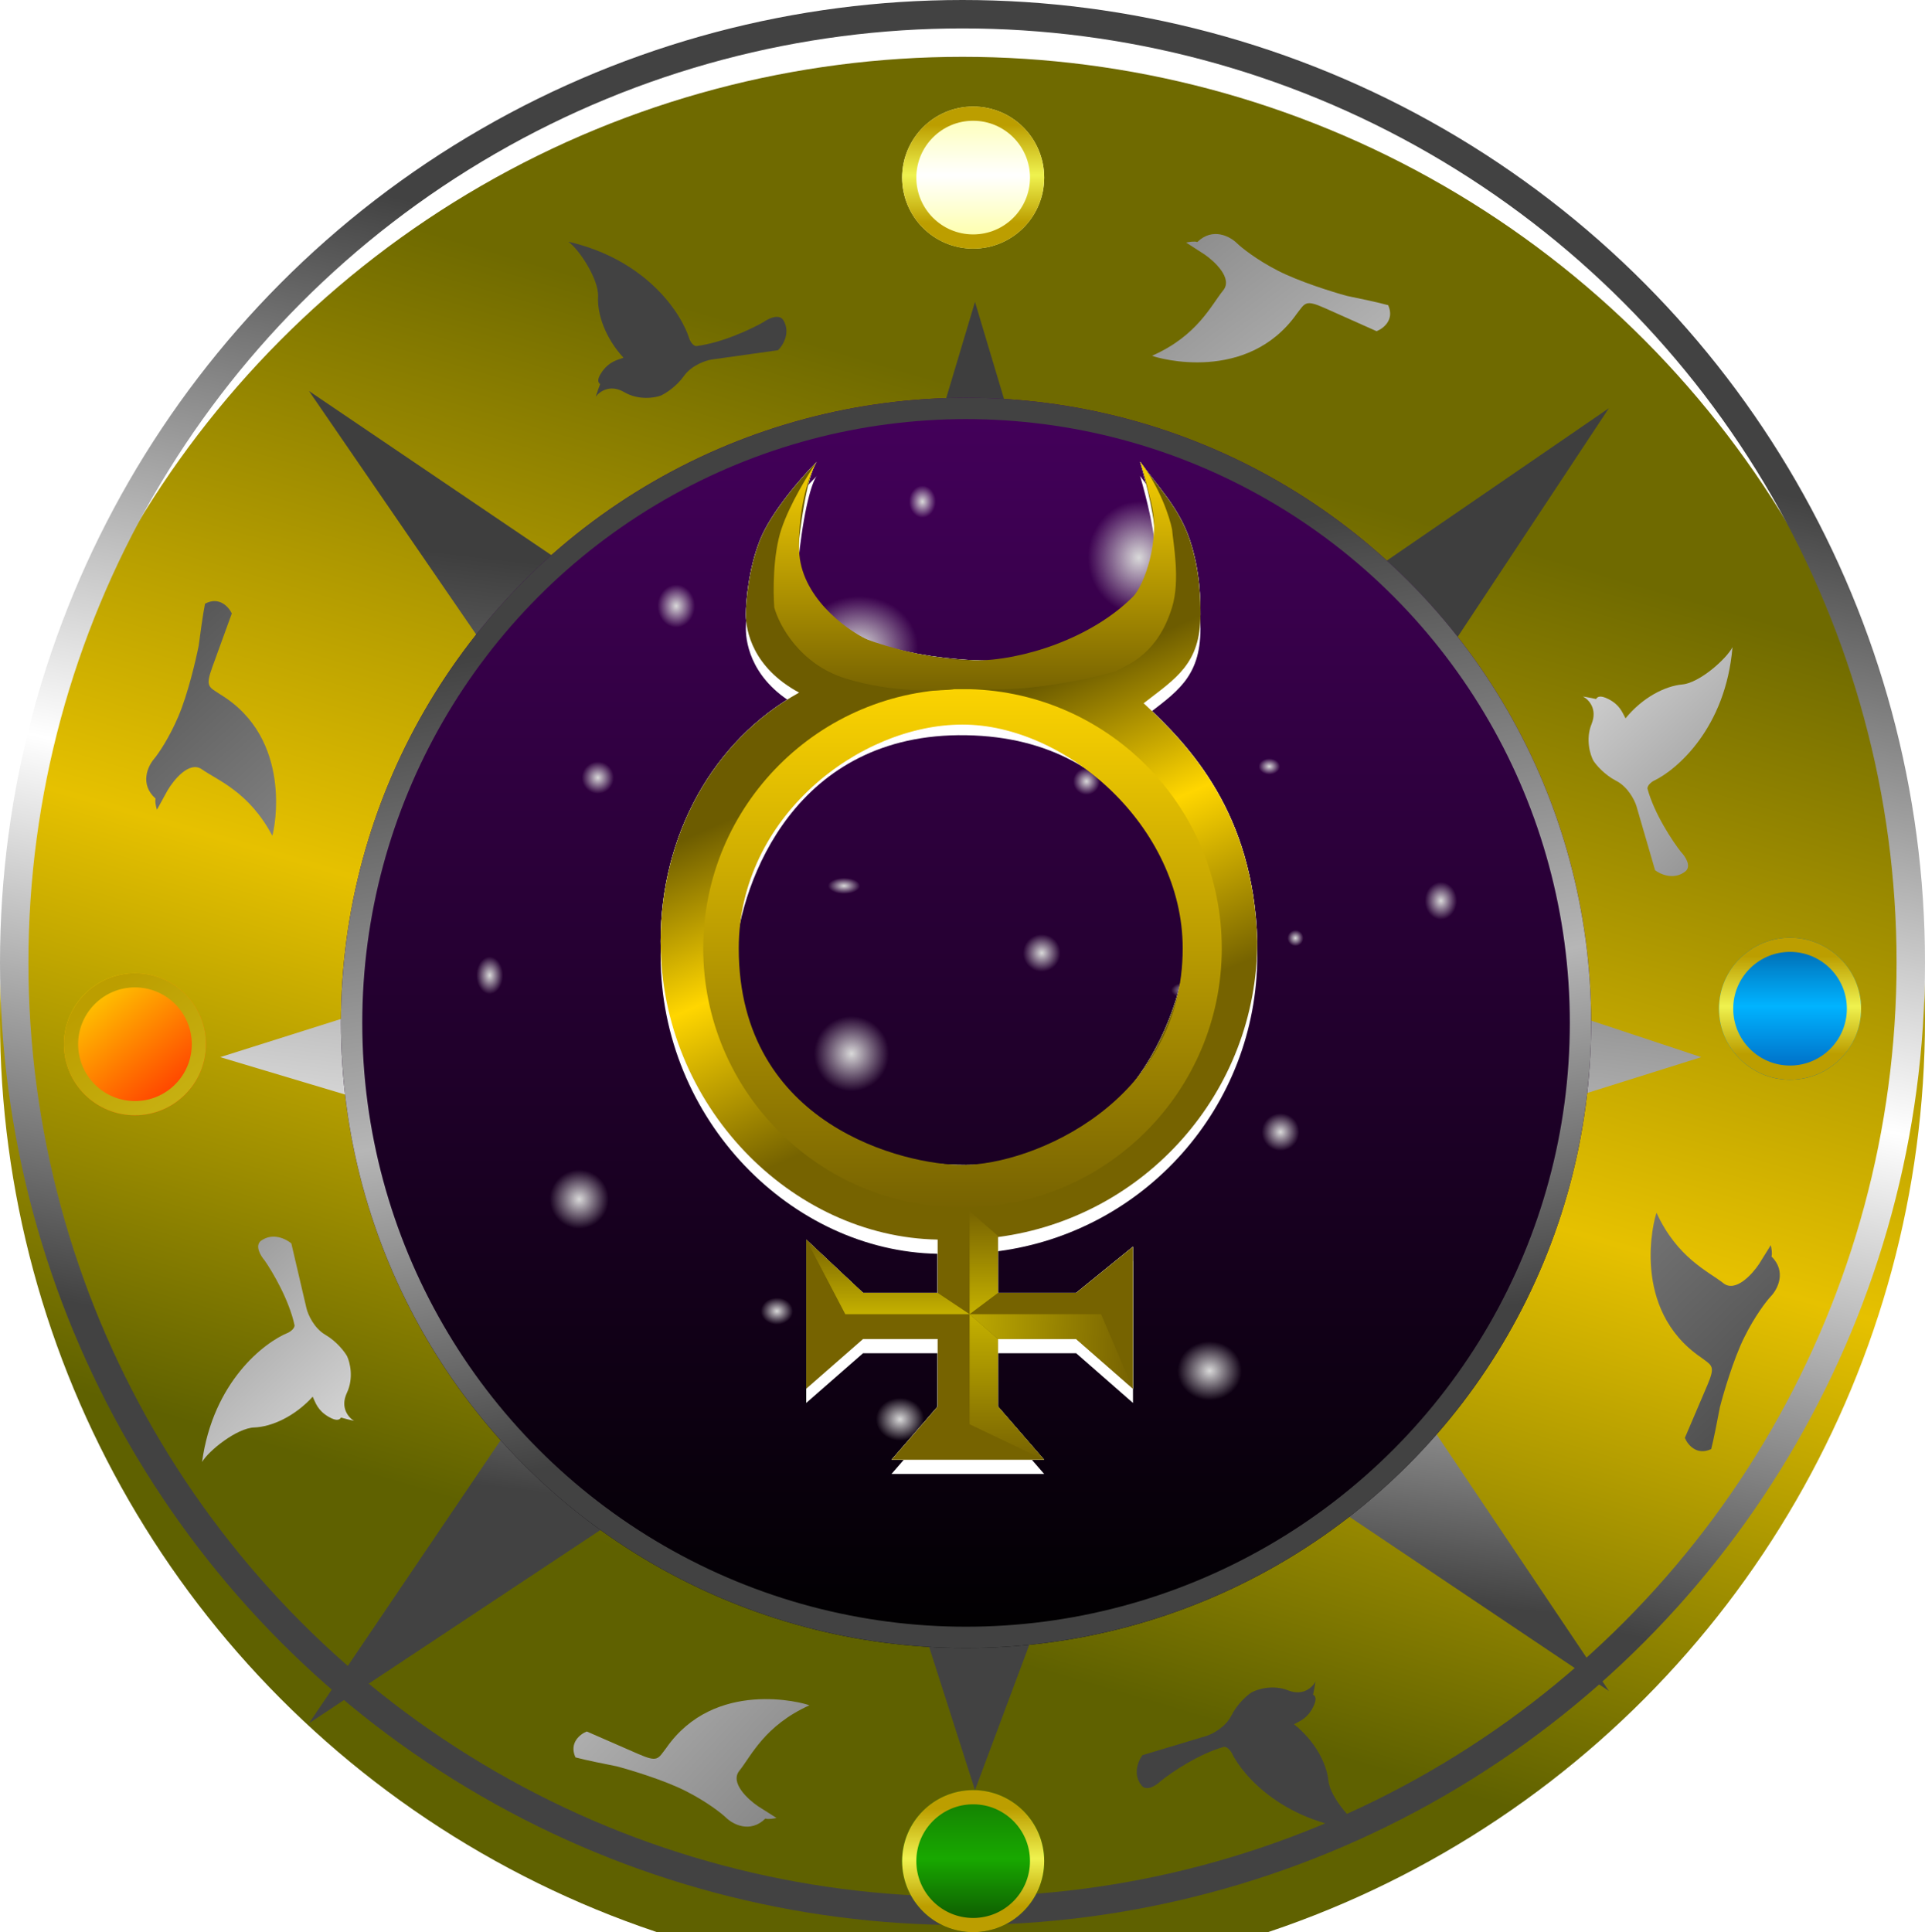 <svg width="271" height="272" viewBox="0 0 271 272" fill="none" xmlns="http://www.w3.org/2000/svg">
<g filter="url(#filter0_ii_10_1005)">
<circle cx="135.5" cy="135.5" r="135.5" transform="rotate(-180 135.5 135.5)" fill="url(#paint0_linear_10_1005)"/>
</g>
<circle cx="135.5" cy="135.5" r="133.5" transform="rotate(-180 135.5 135.5)" stroke="url(#paint1_linear_10_1005)" stroke-width="4"/>
<g filter="url(#filter1_ddd_10_1005)">
<path d="M118.344 180.96L137.258 240L159.324 180.96L226.5 226.046L179.289 155.736L239.5 136.818L179.289 116.85L226.5 45.461L156.172 93.728L137.258 30.5L118.344 93.728L43.5 43.046L94.176 116.85L31 136.818L94.176 155.736L43.5 230.591L118.344 180.96Z" fill="url(#paint2_linear_10_1005)"/>
</g>
<g filter="url(#filter2_dd_10_1005)">
<circle cx="136" cy="136" r="88" transform="rotate(-180 136 136)" fill="url(#paint3_linear_10_1005)"/>
<circle cx="136" cy="136" r="86.5" transform="rotate(-180 136 136)" stroke="url(#paint4_linear_10_1005)" stroke-width="3"/>
</g>
<ellipse cx="170.291" cy="192.972" rx="6.302" ry="5.777" transform="rotate(-180 170.291 192.972)" fill="url(#paint5_radial_10_1005)"/>
<ellipse cx="126.704" cy="199.799" rx="4.726" ry="4.201" transform="rotate(-180 126.704 199.799)" fill="url(#paint6_radial_10_1005)"/>
<circle cx="180.268" cy="159.363" r="3.676" transform="rotate(-180 180.268 159.363)" fill="url(#paint7_radial_10_1005)"/>
<circle cx="119.877" cy="148.335" r="7.352" transform="rotate(-180 119.877 148.335)" fill="url(#paint8_radial_10_1005)"/>
<ellipse cx="109.374" cy="184.57" rx="3.151" ry="2.626" transform="rotate(-180 109.374 184.57)" fill="url(#paint9_radial_10_1005)"/>
<circle cx="146.659" cy="134.156" r="3.676" transform="rotate(-180 146.659 134.156)" fill="url(#paint10_radial_10_1005)"/>
<ellipse cx="148.76" cy="172.492" rx="1.575" ry="2.101" transform="rotate(-180 148.76 172.492)" fill="url(#paint11_radial_10_1005)"/>
<ellipse cx="167.14" cy="139.408" rx="3.151" ry="1.575" transform="rotate(-180 167.14 139.408)" fill="url(#paint12_radial_10_1005)"/>
<ellipse cx="107.799" cy="159.363" rx="1.575" ry="3.676" transform="rotate(-180 107.799 159.363)" fill="url(#paint13_radial_10_1005)"/>
<circle cx="84.168" cy="109.475" r="3.151" transform="rotate(-180 84.168 109.475)" fill="url(#paint14_radial_10_1005)"/>
<ellipse cx="68.939" cy="137.307" rx="2.626" ry="3.676" transform="rotate(-180 68.939 137.307)" fill="url(#paint15_radial_10_1005)"/>
<circle cx="81.542" cy="168.816" r="5.777" transform="rotate(-180 81.542 168.816)" fill="url(#paint16_radial_10_1005)"/>
<ellipse cx="202.849" cy="126.804" rx="3.151" ry="3.676" transform="rotate(-180 202.849 126.804)" fill="url(#paint17_radial_10_1005)"/>
<circle cx="182.369" cy="132.056" r="1.575" transform="rotate(-180 182.369 132.056)" fill="url(#paint18_radial_10_1005)"/>
<ellipse cx="178.693" cy="107.899" rx="2.101" ry="1.575" transform="rotate(-180 178.693 107.899)" fill="url(#paint19_radial_10_1005)"/>
<ellipse cx="160.313" cy="78.492" rx="9.978" ry="11.028" transform="rotate(-180 160.313 78.492)" fill="url(#paint20_radial_10_1005)"/>
<ellipse cx="120.927" cy="91.095" rx="11.553" ry="9.978" transform="rotate(-180 120.927 91.095)" fill="url(#paint21_radial_10_1005)"/>
<ellipse cx="118.827" cy="124.704" rx="3.151" ry="1.575" transform="rotate(-180 118.827 124.704)" fill="url(#paint22_radial_10_1005)"/>
<ellipse cx="95.195" cy="85.318" rx="3.676" ry="4.201" transform="rotate(-180 95.195 85.318)" fill="url(#paint23_radial_10_1005)"/>
<circle cx="152.961" cy="110" r="2.626" transform="rotate(-180 152.961 110)" fill="url(#paint24_radial_10_1005)"/>
<ellipse cx="129.855" cy="70.615" rx="2.626" ry="3.151" transform="rotate(-180 129.855 70.615)" fill="url(#paint25_radial_10_1005)"/>
<g filter="url(#filter3_f_10_1005)">
<path fill-rule="evenodd" clip-rule="evenodd" d="M132 174.5C111.5 174.143 93 155.696 93 132.5C93 117.608 100.369 104.22 112.5 97.5C106 94 105 88.833 105 86.5C105 84.667 105.4 80 107 76C108.6 72 113 67 115 65C114.526 65.5 113.363 68.4 112.5 76C111.637 83.6 118.474 88.5 122 90C127.5 92.5 142 94.5 150 91.5C162.145 86.945 162 78.5 162.5 76C162.9 74 161.333 67.833 160.5 65C163 68.5 166 71.5 167.5 76C169 80.5 169 84.667 169 86.5C169 93.5 165.5 95.5 161 99C167.5 105 176.5 114.5 177 132.5C177 153.832 161.097 171.449 140.5 174.143V182H151.5L159.5 175.5V195.5L151.5 188.5H140.5V198L147 205.5H125.5L132 198V188.5H121.5L113.5 195.5V174.5L121.5 182H132V174.5ZM136 164C109.173 164 103.167 142.5 103.5 132.5C104.333 122 112 101.1 136 101.5C160 101.9 166.667 122.333 167 132.5C167 141 159.5 164 136 164Z" fill="white"/>
</g>
<g filter="url(#filter4_f_10_1005)">
<path fill-rule="evenodd" clip-rule="evenodd" d="M132 176.5C111.5 176.143 93 157.696 93 134.5C93 119.608 100.369 106.22 112.5 99.5C106 96 105 90.833 105 88.5C105 86.667 105.4 82 107 78C108.6 74 113 69 115 67C114.526 67.5 113.363 70.4 112.5 78C111.637 85.6 118.474 90.5 122 92C127.5 94.5 142 96.5 150 93.5C162.145 88.945 162 80.5 162.5 78C162.9 76 161.333 69.833 160.5 67C163 70.5 166 73.5 167.5 78C169 82.5 169 86.667 169 88.5C169 95.5 165.5 97.5 161 101C167.5 107 176.5 116.5 177 134.5C177 155.832 161.097 173.449 140.5 176.143V184H151.5L159.5 177.5V197.5L151.5 190.5H140.5V200L147 207.5H125.5L132 200V190.5H121.5L113.5 197.5V176.5L121.5 184H132V176.5ZM136 166C109.173 166 103.167 144.5 103.5 134.5C104.333 124 112 103.1 136 103.5C160 103.9 166.667 124.333 167 134.5C167 143 159.5 166 136 166Z" fill="white"/>
</g>
<g filter="url(#filter5_f_10_1005)">
<path fill-rule="evenodd" clip-rule="evenodd" d="M132 174.5C111.5 174.143 93 155.696 93 132.5C93 117.608 100.369 104.22 112.5 97.5C106 94 105 88.833 105 86.5C105 84.667 105.4 80 107 76C108.6 72 113 67 115 65C114.526 65.5 113.363 68.4 112.5 76C111.637 83.6 118.474 88.5 122 90C127.5 92.5 142 94.5 150 91.5C162.145 86.945 162 78.5 162.5 76C162.9 74 161.333 67.833 160.5 65C163 68.5 166 71.5 167.5 76C169 80.5 169 84.667 169 86.5C169 93.5 165.5 95.5 161 99C167.5 105 176.5 114.5 177 132.5C177 153.832 161.097 171.449 140.5 174.143V182H151.5L159.5 175.5V195.5L151.5 188.5H140.5V198L147 205.5H125.5L132 198V188.5H121.5L113.5 195.5V174.5L121.5 182H132V174.5ZM136 164C109.173 164 103.167 142.5 103.5 132.5C104.333 122 112 101.1 136 101.5C160 101.9 166.667 122.333 167 132.5C167 141 159.5 164 136 164Z" fill="white"/>
</g>
<path fill-rule="evenodd" clip-rule="evenodd" d="M132 174.5C111.5 174.143 93 155.696 93 132.5C93 117.608 100.369 104.22 112.5 97.5C106 94 105 88.833 105 86.5C105 84.667 105.4 80 107 76C108.6 72 113 67 115 65C114.526 65.5 113.363 68.4 112.5 76C111.637 83.6 118.474 88.5 122 90C127.5 92.5 142 94.5 150 91.5C162.145 86.945 162 78.5 162.5 76C162.9 74 161.333 67.833 160.5 65C163 68.5 166 71.5 167.5 76C169 80.5 169 84.667 169 86.5C169 93.5 165.5 95.5 161 99C167.5 105 176.5 114.5 177 132.5C177 153.832 161.097 171.449 140.5 174.143V182H151.5L159.5 175.5V195.5L151.5 188.5H140.5V198L147 205.5H125.5L132 198V188.5H121.5L113.5 195.5V174.5L121.5 182H132V174.5ZM136 164C109.173 164 103.167 142.5 103.5 132.5C104.333 122 112 101.1 136 101.5C160 101.9 166.667 122.333 167 132.5C167 141 159.5 164 136 164Z" fill="url(#paint26_linear_10_1005)"/>
<path d="M136.5 170.5V185L140.5 182V174L136.5 170.5Z" fill="url(#paint27_linear_10_1005)"/>
<path fill-rule="evenodd" clip-rule="evenodd" d="M172 133.5C172 153.658 155.658 170 135.5 170C115.342 170 99 153.658 99 133.5C99 113.342 115.342 97 135.5 97C155.658 97 172 113.342 172 133.5ZM104 133.5C104 115 121 102 135.5 102C150 102 166.5 116.3 166.5 133.5C166.5 155 145.5 164 135.5 164C127.5 164 104 158.545 104 133.5Z" fill="url(#paint28_linear_10_1005)"/>
<path d="M110 74.5C111.2 70.9 113.833 66.667 115 65C114.084 66.5 112.302 71.1 112.5 77.5C112.699 83.9 118.916 88.5 122 90C124.667 91 131.4 93 137 93C144 93 153.648 89.852 159.5 84C161 82.5 163.5 76 162 70.5C161.521 68.744 161.5 68 160.5 65C163.3 68.6 164.667 72.833 165 74.5C165.167 76.5 166.182 81.658 165 85.5C163 92 159 93.5 157 94.5C152 96 143.667 97.333 139 97H134.5C132 97.333 125.4 97.5 119 95.5C112.6 93.5 109.667 88 109 85.5C108.833 83.333 108.8 78.1 110 74.5Z" fill="url(#paint29_linear_10_1005)"/>
<path d="M155 185H136.5L140.5 188.5H151.5L159.5 195.5L155 185Z" fill="url(#paint30_linear_10_1005)"/>
<path d="M136.5 200.5L147 205.5L140.5 198V188.5L136.5 185V200.5Z" fill="url(#paint31_linear_10_1005)"/>
<path d="M136.5 185L132 182H121.5L113.5 174.5L119 185H136.5Z" fill="url(#paint32_linear_10_1005)"/>
<g filter="url(#filter6_ddd_10_1005)">
<path d="M87.88 43.207C85.872 42.033 84.369 43.147 83.868 43.851C84.057 43.222 84.362 42.4 84.491 42.068C84.276 41.915 83.907 41.525 84.749 40.343C85.8 38.865 86.894 38.69 87.774 38.361C85.222 35.592 84.065 32.224 84.195 29.772C84.324 27.32 81.515 23.095 80.014 22.027C91.117 24.584 96.006 32.24 97.064 35.749C97.178 36.042 97.522 36.648 97.986 36.723C101.658 36.283 105.866 34.274 107.511 33.325C108.177 32.844 109.661 32.119 110.279 33.068C111.342 34.842 110.22 36.63 109.527 37.303L100.195 38.613C99.344 38.749 97.371 39.403 96.29 40.923C95.208 42.443 93.665 43.401 93.028 43.69C92.148 44.018 89.887 44.381 87.88 43.207Z" fill="url(#paint33_linear_10_1005)"/>
</g>
<g filter="url(#filter7_dd_10_1005)">
<circle cx="137" cy="17" r="10" fill="url(#paint34_linear_10_1005)"/>
<circle cx="137" cy="17" r="9" stroke="url(#paint35_linear_10_1005)" stroke-width="2"/>
</g>
<g filter="url(#filter8_dd_10_1005)">
<path d="M106.728 246.279L109.315 247.92C108.937 248.01 108.095 248.153 107.754 248.004C105.605 250.131 103.166 248.81 102.215 247.884C101.557 247.256 99.491 245.623 96.492 244.109C93.493 242.595 88.794 241.174 86.819 240.652C85.413 240.379 82.284 239.745 81.014 239.395C80.077 237.351 81.685 236.112 82.606 235.748L89.864 238.917C92.639 240.128 92.613 239.606 93.789 238.076C100.606 228.283 113.096 231.693 113.95 232.066C107.62 234.921 105.747 239.211 104.077 241.291C102.74 242.955 105.287 245.31 106.728 246.279Z" fill="url(#paint36_linear_10_1005)"/>
</g>
<g filter="url(#filter9_ddd_10_1005)">
<path d="M48.836 184.077C47.847 186.182 49.091 187.579 49.837 188.015C49.194 187.883 48.348 187.653 48.005 187.555C47.873 187.782 47.518 188.184 46.265 187.452C44.699 186.538 44.425 185.464 44.02 184.617C41.49 187.407 38.239 188.862 35.786 188.952C33.332 189.043 29.376 192.22 28.447 193.811C29.998 182.523 37.185 176.967 40.585 175.599C40.867 175.459 41.439 175.062 41.472 174.593C40.705 170.975 38.327 166.964 37.233 165.411C36.695 164.791 35.84 163.378 36.729 162.678C38.401 161.459 40.283 162.416 41.015 163.047L43.157 172.224C43.369 173.059 44.196 174.965 45.807 175.906C47.418 176.847 48.511 178.298 48.856 178.906C49.262 179.753 49.826 181.972 48.836 184.077Z" fill="url(#paint37_linear_10_1005)"/>
</g>
<g filter="url(#filter10_ddd_10_1005)">
<path d="M181.329 225.958C183.491 226.814 184.808 225.484 185.196 224.712C185.105 225.363 184.928 226.221 184.852 226.569C185.087 226.688 185.511 227.017 184.859 228.313C184.044 229.934 182.989 230.273 182.17 230.731C185.113 233.081 186.768 236.234 187.013 238.677C187.257 241.121 190.675 244.87 192.322 245.698C180.959 244.857 174.963 238.032 173.385 234.725C173.227 234.452 172.795 233.906 172.325 233.902C168.762 234.895 164.908 237.52 163.427 238.709C162.842 239.285 161.485 240.227 160.731 239.383C159.41 237.791 160.247 235.853 160.83 235.083L169.855 232.37C170.675 232.106 172.526 231.161 173.364 229.494C174.202 227.827 175.582 226.645 176.167 226.263C176.987 225.805 179.166 225.103 181.329 225.958Z" fill="url(#paint38_linear_10_1005)"/>
</g>
<g filter="url(#filter11_ddd_10_1005)">
<path d="M224.059 89.925C224.934 87.77 223.616 86.441 222.848 86.047C223.497 86.144 224.354 86.328 224.702 86.407C224.822 86.173 225.155 85.753 226.446 86.416C228.059 87.245 228.389 88.303 228.84 89.126C231.216 86.204 234.383 84.577 236.829 84.354C239.274 84.131 243.053 80.746 243.895 79.107C242.954 90.462 236.076 96.397 232.756 97.946C232.482 98.101 231.932 98.529 231.923 98.998C232.884 102.57 235.475 106.447 236.651 107.939C237.222 108.529 238.151 109.894 237.301 110.641C235.697 111.948 233.767 111.094 233.002 110.503L230.369 101.455C230.112 100.632 229.184 98.774 227.524 97.921C225.865 97.068 224.696 95.678 224.318 95.089C223.868 94.266 223.185 92.08 224.059 89.925Z" fill="url(#paint39_linear_10_1005)"/>
</g>
<g filter="url(#filter12_dd_10_1005)">
<path d="M169.576 27.82L166.982 26.147C167.364 26.059 168.213 25.921 168.556 26.074C170.738 23.949 173.185 25.298 174.136 26.239C174.794 26.877 176.862 28.539 179.871 30.088C182.88 31.637 187.604 33.107 189.589 33.648C191.003 33.934 194.15 34.598 195.427 34.961C196.356 37.028 194.726 38.263 193.794 38.622L186.508 35.372C183.721 34.129 183.744 34.656 182.547 36.187C175.6 45.999 163.044 42.465 162.187 42.082C168.587 39.256 170.508 34.949 172.208 32.867C173.567 31.201 171.02 28.808 169.576 27.82Z" fill="url(#paint40_linear_10_1005)"/>
</g>
<g filter="url(#filter13_dd_10_1005)">
<path d="M23.577 103.288L22.092 105.996C21.977 105.621 21.779 104.783 21.908 104.43C19.632 102.405 20.805 99.867 21.675 98.851C22.265 98.15 23.777 95.968 25.108 92.855C26.44 89.742 27.571 84.925 27.97 82.905C28.155 81.474 28.593 78.286 28.865 76.986C30.861 75.913 32.209 77.452 32.634 78.356L29.909 85.857C28.867 88.726 29.391 88.666 31.004 89.752C41.288 95.985 38.654 108.765 38.333 109.647C35.059 103.463 30.624 101.852 28.426 100.304C26.667 99.066 24.461 101.778 23.577 103.288Z" fill="url(#paint41_linear_10_1005)"/>
</g>
<g filter="url(#filter14_dd_10_1005)">
<path d="M247.648 169.924L249.287 167.292C249.381 167.674 249.533 168.524 249.385 168.871C251.554 171.027 250.239 173.506 249.31 174.476C248.68 175.147 247.044 177.25 245.538 180.297C244.032 183.344 242.632 188.11 242.121 190.112C241.856 191.537 241.241 194.708 240.897 195.996C238.837 196.961 237.571 195.345 237.195 194.416L240.34 187.046C241.543 184.229 241.015 184.259 239.457 183.082C229.493 176.267 232.838 163.602 233.208 162.735C236.15 169.115 240.506 170.975 242.624 172.647C244.318 173.986 246.68 171.389 247.648 169.924Z" fill="url(#paint42_linear_10_1005)"/>
</g>
<g filter="url(#filter15_ddd_10_1005)">
<circle cx="19" cy="135" r="10" fill="url(#paint43_linear_10_1005)"/>
<circle cx="19" cy="135" r="9" stroke="url(#paint44_linear_10_1005)" stroke-width="2"/>
</g>
<g filter="url(#filter16_dd_10_1005)">
<circle cx="252" cy="134" r="10" fill="url(#paint45_linear_10_1005)"/>
<circle cx="252" cy="134" r="9" stroke="url(#paint46_linear_10_1005)" stroke-width="2"/>
</g>
<g filter="url(#filter17_dd_10_1005)">
<circle cx="137" cy="254" r="10" fill="url(#paint47_linear_10_1005)"/>
<circle cx="137" cy="254" r="9" stroke="url(#paint48_linear_10_1005)" stroke-width="2"/>
</g>
<defs>
<filter id="filter0_ii_10_1005" x="1.52588e-05" y="0" width="271" height="275" filterUnits="userSpaceOnUse" color-interpolation-filters="sRGB">
<feFlood flood-opacity="0" result="BackgroundImageFix"/>
<feBlend mode="normal" in="SourceGraphic" in2="BackgroundImageFix" result="shape"/>
<feColorMatrix in="SourceAlpha" type="matrix" values="0 0 0 0 0 0 0 0 0 0 0 0 0 0 0 0 0 0 127 0" result="hardAlpha"/>
<feOffset dy="4"/>
<feGaussianBlur stdDeviation="2"/>
<feComposite in2="hardAlpha" operator="arithmetic" k2="-1" k3="1"/>
<feColorMatrix type="matrix" values="0 0 0 0 0 0 0 0 0 0 0 0 0 0 0 0 0 0 0.25 0"/>
<feBlend mode="normal" in2="shape" result="effect1_innerShadow_10_1005"/>
<feColorMatrix in="SourceAlpha" type="matrix" values="0 0 0 0 0 0 0 0 0 0 0 0 0 0 0 0 0 0 127 0" result="hardAlpha"/>
<feOffset dy="4"/>
<feGaussianBlur stdDeviation="2"/>
<feComposite in2="hardAlpha" operator="arithmetic" k2="-1" k3="1"/>
<feColorMatrix type="matrix" values="0 0 0 0 0 0 0 0 0 0 0 0 0 0 0 0 0 0 0.25 0"/>
<feBlend mode="normal" in2="effect1_innerShadow_10_1005" result="effect2_innerShadow_10_1005"/>
</filter>
<filter id="filter1_ddd_10_1005" x="27" y="30.5" width="216.5" height="217.5" filterUnits="userSpaceOnUse" color-interpolation-filters="sRGB">
<feFlood flood-opacity="0" result="BackgroundImageFix"/>
<feColorMatrix in="SourceAlpha" type="matrix" values="0 0 0 0 0 0 0 0 0 0 0 0 0 0 0 0 0 0 127 0" result="hardAlpha"/>
<feOffset dy="4"/>
<feGaussianBlur stdDeviation="2"/>
<feComposite in2="hardAlpha" operator="out"/>
<feColorMatrix type="matrix" values="0 0 0 0 0 0 0 0 0 0 0 0 0 0 0 0 0 0 0.25 0"/>
<feBlend mode="normal" in2="BackgroundImageFix" result="effect1_dropShadow_10_1005"/>
<feColorMatrix in="SourceAlpha" type="matrix" values="0 0 0 0 0 0 0 0 0 0 0 0 0 0 0 0 0 0 127 0" result="hardAlpha"/>
<feOffset dy="4"/>
<feGaussianBlur stdDeviation="2"/>
<feComposite in2="hardAlpha" operator="out"/>
<feColorMatrix type="matrix" values="0 0 0 0 0 0 0 0 0 0 0 0 0 0 0 0 0 0 0.25 0"/>
<feBlend mode="normal" in2="effect1_dropShadow_10_1005" result="effect2_dropShadow_10_1005"/>
<feColorMatrix in="SourceAlpha" type="matrix" values="0 0 0 0 0 0 0 0 0 0 0 0 0 0 0 0 0 0 127 0" result="hardAlpha"/>
<feOffset dy="4"/>
<feGaussianBlur stdDeviation="2"/>
<feComposite in2="hardAlpha" operator="out"/>
<feColorMatrix type="matrix" values="0 0 0 0 0 0 0 0 0 0 0 0 0 0 0 0 0 0 0.25 0"/>
<feBlend mode="normal" in2="effect2_dropShadow_10_1005" result="effect3_dropShadow_10_1005"/>
<feBlend mode="normal" in="SourceGraphic" in2="effect3_dropShadow_10_1005" result="shape"/>
</filter>
<filter id="filter2_dd_10_1005" x="44" y="48" width="184" height="184" filterUnits="userSpaceOnUse" color-interpolation-filters="sRGB">
<feFlood flood-opacity="0" result="BackgroundImageFix"/>
<feColorMatrix in="SourceAlpha" type="matrix" values="0 0 0 0 0 0 0 0 0 0 0 0 0 0 0 0 0 0 127 0" result="hardAlpha"/>
<feOffset dy="4"/>
<feGaussianBlur stdDeviation="2"/>
<feComposite in2="hardAlpha" operator="out"/>
<feColorMatrix type="matrix" values="0 0 0 0 0 0 0 0 0 0 0 0 0 0 0 0 0 0 0.25 0"/>
<feBlend mode="normal" in2="BackgroundImageFix" result="effect1_dropShadow_10_1005"/>
<feColorMatrix in="SourceAlpha" type="matrix" values="0 0 0 0 0 0 0 0 0 0 0 0 0 0 0 0 0 0 127 0" result="hardAlpha"/>
<feOffset dy="4"/>
<feGaussianBlur stdDeviation="2"/>
<feComposite in2="hardAlpha" operator="out"/>
<feColorMatrix type="matrix" values="0 0 0 0 0 0 0 0 0 0 0 0 0 0 0 0 0 0 0.25 0"/>
<feBlend mode="normal" in2="effect1_dropShadow_10_1005" result="effect2_dropShadow_10_1005"/>
<feBlend mode="normal" in="SourceGraphic" in2="effect2_dropShadow_10_1005" result="shape"/>
</filter>
<filter id="filter3_f_10_1005" x="89" y="61" width="92" height="148.5" filterUnits="userSpaceOnUse" color-interpolation-filters="sRGB">
<feFlood flood-opacity="0" result="BackgroundImageFix"/>
<feBlend mode="normal" in="SourceGraphic" in2="BackgroundImageFix" result="shape"/>
<feGaussianBlur stdDeviation="2" result="effect1_foregroundBlur_10_1005"/>
</filter>
<filter id="filter4_f_10_1005" x="89" y="63" width="92" height="148.5" filterUnits="userSpaceOnUse" color-interpolation-filters="sRGB">
<feFlood flood-opacity="0" result="BackgroundImageFix"/>
<feBlend mode="normal" in="SourceGraphic" in2="BackgroundImageFix" result="shape"/>
<feGaussianBlur stdDeviation="2" result="effect1_foregroundBlur_10_1005"/>
</filter>
<filter id="filter5_f_10_1005" x="89" y="61" width="92" height="148.5" filterUnits="userSpaceOnUse" color-interpolation-filters="sRGB">
<feFlood flood-opacity="0" result="BackgroundImageFix"/>
<feBlend mode="normal" in="SourceGraphic" in2="BackgroundImageFix" result="shape"/>
<feGaussianBlur stdDeviation="2" result="effect1_foregroundBlur_10_1005"/>
</filter>
<filter id="filter6_ddd_10_1005" x="76.014" y="22.027" width="38.703" height="29.986" filterUnits="userSpaceOnUse" color-interpolation-filters="sRGB">
<feFlood flood-opacity="0" result="BackgroundImageFix"/>
<feColorMatrix in="SourceAlpha" type="matrix" values="0 0 0 0 0 0 0 0 0 0 0 0 0 0 0 0 0 0 127 0" result="hardAlpha"/>
<feOffset dy="4"/>
<feGaussianBlur stdDeviation="2"/>
<feComposite in2="hardAlpha" operator="out"/>
<feColorMatrix type="matrix" values="0 0 0 0 0 0 0 0 0 0 0 0 0 0 0 0 0 0 0.25 0"/>
<feBlend mode="normal" in2="BackgroundImageFix" result="effect1_dropShadow_10_1005"/>
<feColorMatrix in="SourceAlpha" type="matrix" values="0 0 0 0 0 0 0 0 0 0 0 0 0 0 0 0 0 0 127 0" result="hardAlpha"/>
<feOffset dy="4"/>
<feGaussianBlur stdDeviation="2"/>
<feComposite in2="hardAlpha" operator="out"/>
<feColorMatrix type="matrix" values="0 0 0 0 0 0 0 0 0 0 0 0 0 0 0 0 0 0 0.25 0"/>
<feBlend mode="normal" in2="effect1_dropShadow_10_1005" result="effect2_dropShadow_10_1005"/>
<feColorMatrix in="SourceAlpha" type="matrix" values="0 0 0 0 0 0 0 0 0 0 0 0 0 0 0 0 0 0 127 0" result="hardAlpha"/>
<feOffset dy="4"/>
<feGaussianBlur stdDeviation="2"/>
<feComposite in2="hardAlpha" operator="out"/>
<feColorMatrix type="matrix" values="0 0 0 0 0 0 0 0 0 0 0 0 0 0 0 0 0 0 0.25 0"/>
<feBlend mode="normal" in2="effect2_dropShadow_10_1005" result="effect3_dropShadow_10_1005"/>
<feBlend mode="normal" in="SourceGraphic" in2="effect3_dropShadow_10_1005" result="shape"/>
</filter>
<filter id="filter7_dd_10_1005" x="123" y="7" width="28" height="28" filterUnits="userSpaceOnUse" color-interpolation-filters="sRGB">
<feFlood flood-opacity="0" result="BackgroundImageFix"/>
<feColorMatrix in="SourceAlpha" type="matrix" values="0 0 0 0 0 0 0 0 0 0 0 0 0 0 0 0 0 0 127 0" result="hardAlpha"/>
<feOffset dy="4"/>
<feGaussianBlur stdDeviation="2"/>
<feComposite in2="hardAlpha" operator="out"/>
<feColorMatrix type="matrix" values="0 0 0 0 0 0 0 0 0 0 0 0 0 0 0 0 0 0 0.25 0"/>
<feBlend mode="normal" in2="BackgroundImageFix" result="effect1_dropShadow_10_1005"/>
<feColorMatrix in="SourceAlpha" type="matrix" values="0 0 0 0 0 0 0 0 0 0 0 0 0 0 0 0 0 0 127 0" result="hardAlpha"/>
<feOffset dy="4"/>
<feGaussianBlur stdDeviation="2"/>
<feComposite in2="hardAlpha" operator="out"/>
<feColorMatrix type="matrix" values="0 0 0 0 0 0 0 0 0 0 0 0 0 0 0 0 0 0 0.25 0"/>
<feBlend mode="normal" in2="effect1_dropShadow_10_1005" result="effect2_dropShadow_10_1005"/>
<feBlend mode="normal" in="SourceGraphic" in2="effect2_dropShadow_10_1005" result="shape"/>
</filter>
<filter id="filter8_dd_10_1005" x="76.73" y="231.191" width="41.219" height="25.956" filterUnits="userSpaceOnUse" color-interpolation-filters="sRGB">
<feFlood flood-opacity="0" result="BackgroundImageFix"/>
<feColorMatrix in="SourceAlpha" type="matrix" values="0 0 0 0 0 0 0 0 0 0 0 0 0 0 0 0 0 0 127 0" result="hardAlpha"/>
<feOffset dy="4"/>
<feGaussianBlur stdDeviation="2"/>
<feComposite in2="hardAlpha" operator="out"/>
<feColorMatrix type="matrix" values="0 0 0 0 0 0 0 0 0 0 0 0 0 0 0 0 0 0 0.25 0"/>
<feBlend mode="normal" in2="BackgroundImageFix" result="effect1_dropShadow_10_1005"/>
<feColorMatrix in="SourceAlpha" type="matrix" values="0 0 0 0 0 0 0 0 0 0 0 0 0 0 0 0 0 0 127 0" result="hardAlpha"/>
<feOffset dy="4"/>
<feGaussianBlur stdDeviation="2"/>
<feComposite in2="hardAlpha" operator="out"/>
<feColorMatrix type="matrix" values="0 0 0 0 0 0 0 0 0 0 0 0 0 0 0 0 0 0 0.25 0"/>
<feBlend mode="normal" in2="effect1_dropShadow_10_1005" result="effect2_dropShadow_10_1005"/>
<feBlend mode="normal" in="SourceGraphic" in2="effect2_dropShadow_10_1005" result="shape"/>
</filter>
<filter id="filter9_ddd_10_1005" x="24.447" y="162.091" width="29.391" height="39.72" filterUnits="userSpaceOnUse" color-interpolation-filters="sRGB">
<feFlood flood-opacity="0" result="BackgroundImageFix"/>
<feColorMatrix in="SourceAlpha" type="matrix" values="0 0 0 0 0 0 0 0 0 0 0 0 0 0 0 0 0 0 127 0" result="hardAlpha"/>
<feOffset dy="4"/>
<feGaussianBlur stdDeviation="2"/>
<feComposite in2="hardAlpha" operator="out"/>
<feColorMatrix type="matrix" values="0 0 0 0 0 0 0 0 0 0 0 0 0 0 0 0 0 0 0.25 0"/>
<feBlend mode="normal" in2="BackgroundImageFix" result="effect1_dropShadow_10_1005"/>
<feColorMatrix in="SourceAlpha" type="matrix" values="0 0 0 0 0 0 0 0 0 0 0 0 0 0 0 0 0 0 127 0" result="hardAlpha"/>
<feOffset dy="4"/>
<feGaussianBlur stdDeviation="2"/>
<feComposite in2="hardAlpha" operator="out"/>
<feColorMatrix type="matrix" values="0 0 0 0 0 0 0 0 0 0 0 0 0 0 0 0 0 0 0.25 0"/>
<feBlend mode="normal" in2="effect1_dropShadow_10_1005" result="effect2_dropShadow_10_1005"/>
<feColorMatrix in="SourceAlpha" type="matrix" values="0 0 0 0 0 0 0 0 0 0 0 0 0 0 0 0 0 0 127 0" result="hardAlpha"/>
<feOffset dy="4"/>
<feGaussianBlur stdDeviation="2"/>
<feComposite in2="hardAlpha" operator="out"/>
<feColorMatrix type="matrix" values="0 0 0 0 0 0 0 0 0 0 0 0 0 0 0 0 0 0 0.25 0"/>
<feBlend mode="normal" in2="effect2_dropShadow_10_1005" result="effect3_dropShadow_10_1005"/>
<feBlend mode="normal" in="SourceGraphic" in2="effect3_dropShadow_10_1005" result="shape"/>
</filter>
<filter id="filter10_ddd_10_1005" x="156.027" y="224.712" width="40.295" height="28.985" filterUnits="userSpaceOnUse" color-interpolation-filters="sRGB">
<feFlood flood-opacity="0" result="BackgroundImageFix"/>
<feColorMatrix in="SourceAlpha" type="matrix" values="0 0 0 0 0 0 0 0 0 0 0 0 0 0 0 0 0 0 127 0" result="hardAlpha"/>
<feOffset dy="4"/>
<feGaussianBlur stdDeviation="2"/>
<feComposite in2="hardAlpha" operator="out"/>
<feColorMatrix type="matrix" values="0 0 0 0 0 0 0 0 0 0 0 0 0 0 0 0 0 0 0.25 0"/>
<feBlend mode="normal" in2="BackgroundImageFix" result="effect1_dropShadow_10_1005"/>
<feColorMatrix in="SourceAlpha" type="matrix" values="0 0 0 0 0 0 0 0 0 0 0 0 0 0 0 0 0 0 127 0" result="hardAlpha"/>
<feOffset dy="4"/>
<feGaussianBlur stdDeviation="2"/>
<feComposite in2="hardAlpha" operator="out"/>
<feColorMatrix type="matrix" values="0 0 0 0 0 0 0 0 0 0 0 0 0 0 0 0 0 0 0.25 0"/>
<feBlend mode="normal" in2="effect1_dropShadow_10_1005" result="effect2_dropShadow_10_1005"/>
<feColorMatrix in="SourceAlpha" type="matrix" values="0 0 0 0 0 0 0 0 0 0 0 0 0 0 0 0 0 0 127 0" result="hardAlpha"/>
<feOffset dy="4"/>
<feGaussianBlur stdDeviation="2"/>
<feComposite in2="hardAlpha" operator="out"/>
<feColorMatrix type="matrix" values="0 0 0 0 0 0 0 0 0 0 0 0 0 0 0 0 0 0 0.25 0"/>
<feBlend mode="normal" in2="effect2_dropShadow_10_1005" result="effect3_dropShadow_10_1005"/>
<feBlend mode="normal" in="SourceGraphic" in2="effect3_dropShadow_10_1005" result="shape"/>
</filter>
<filter id="filter11_ddd_10_1005" x="218.848" y="79.107" width="29.047" height="40.22" filterUnits="userSpaceOnUse" color-interpolation-filters="sRGB">
<feFlood flood-opacity="0" result="BackgroundImageFix"/>
<feColorMatrix in="SourceAlpha" type="matrix" values="0 0 0 0 0 0 0 0 0 0 0 0 0 0 0 0 0 0 127 0" result="hardAlpha"/>
<feOffset dy="4"/>
<feGaussianBlur stdDeviation="2"/>
<feComposite in2="hardAlpha" operator="out"/>
<feColorMatrix type="matrix" values="0 0 0 0 0 0 0 0 0 0 0 0 0 0 0 0 0 0 0.25 0"/>
<feBlend mode="normal" in2="BackgroundImageFix" result="effect1_dropShadow_10_1005"/>
<feColorMatrix in="SourceAlpha" type="matrix" values="0 0 0 0 0 0 0 0 0 0 0 0 0 0 0 0 0 0 127 0" result="hardAlpha"/>
<feOffset dy="4"/>
<feGaussianBlur stdDeviation="2"/>
<feComposite in2="hardAlpha" operator="out"/>
<feColorMatrix type="matrix" values="0 0 0 0 0 0 0 0 0 0 0 0 0 0 0 0 0 0 0.25 0"/>
<feBlend mode="normal" in2="effect1_dropShadow_10_1005" result="effect2_dropShadow_10_1005"/>
<feColorMatrix in="SourceAlpha" type="matrix" values="0 0 0 0 0 0 0 0 0 0 0 0 0 0 0 0 0 0 127 0" result="hardAlpha"/>
<feOffset dy="4"/>
<feGaussianBlur stdDeviation="2"/>
<feComposite in2="hardAlpha" operator="out"/>
<feColorMatrix type="matrix" values="0 0 0 0 0 0 0 0 0 0 0 0 0 0 0 0 0 0 0.25 0"/>
<feBlend mode="normal" in2="effect2_dropShadow_10_1005" result="effect3_dropShadow_10_1005"/>
<feBlend mode="normal" in="SourceGraphic" in2="effect3_dropShadow_10_1005" result="shape"/>
</filter>
<filter id="filter12_dd_10_1005" x="158.187" y="24.943" width="41.517" height="26.07" filterUnits="userSpaceOnUse" color-interpolation-filters="sRGB">
<feFlood flood-opacity="0" result="BackgroundImageFix"/>
<feColorMatrix in="SourceAlpha" type="matrix" values="0 0 0 0 0 0 0 0 0 0 0 0 0 0 0 0 0 0 127 0" result="hardAlpha"/>
<feOffset dy="4"/>
<feGaussianBlur stdDeviation="2"/>
<feComposite in2="hardAlpha" operator="out"/>
<feColorMatrix type="matrix" values="0 0 0 0 0 0 0 0 0 0 0 0 0 0 0 0 0 0 0.25 0"/>
<feBlend mode="normal" in2="BackgroundImageFix" result="effect1_dropShadow_10_1005"/>
<feColorMatrix in="SourceAlpha" type="matrix" values="0 0 0 0 0 0 0 0 0 0 0 0 0 0 0 0 0 0 127 0" result="hardAlpha"/>
<feOffset dy="4"/>
<feGaussianBlur stdDeviation="2"/>
<feComposite in2="hardAlpha" operator="out"/>
<feColorMatrix type="matrix" values="0 0 0 0 0 0 0 0 0 0 0 0 0 0 0 0 0 0 0.25 0"/>
<feBlend mode="normal" in2="effect1_dropShadow_10_1005" result="effect2_dropShadow_10_1005"/>
<feBlend mode="normal" in="SourceGraphic" in2="effect2_dropShadow_10_1005" result="shape"/>
</filter>
<filter id="filter13_dd_10_1005" x="16.587" y="76.62" width="26.282" height="41.027" filterUnits="userSpaceOnUse" color-interpolation-filters="sRGB">
<feFlood flood-opacity="0" result="BackgroundImageFix"/>
<feColorMatrix in="SourceAlpha" type="matrix" values="0 0 0 0 0 0 0 0 0 0 0 0 0 0 0 0 0 0 127 0" result="hardAlpha"/>
<feOffset dy="4"/>
<feGaussianBlur stdDeviation="2"/>
<feComposite in2="hardAlpha" operator="out"/>
<feColorMatrix type="matrix" values="0 0 0 0 0 0 0 0 0 0 0 0 0 0 0 0 0 0 0.25 0"/>
<feBlend mode="normal" in2="BackgroundImageFix" result="effect1_dropShadow_10_1005"/>
<feColorMatrix in="SourceAlpha" type="matrix" values="0 0 0 0 0 0 0 0 0 0 0 0 0 0 0 0 0 0 127 0" result="hardAlpha"/>
<feOffset dy="4"/>
<feGaussianBlur stdDeviation="2"/>
<feComposite in2="hardAlpha" operator="out"/>
<feColorMatrix type="matrix" values="0 0 0 0 0 0 0 0 0 0 0 0 0 0 0 0 0 0 0.25 0"/>
<feBlend mode="normal" in2="effect1_dropShadow_10_1005" result="effect2_dropShadow_10_1005"/>
<feBlend mode="normal" in="SourceGraphic" in2="effect2_dropShadow_10_1005" result="shape"/>
</filter>
<filter id="filter14_dd_10_1005" x="228.374" y="162.735" width="26.189" height="41.558" filterUnits="userSpaceOnUse" color-interpolation-filters="sRGB">
<feFlood flood-opacity="0" result="BackgroundImageFix"/>
<feColorMatrix in="SourceAlpha" type="matrix" values="0 0 0 0 0 0 0 0 0 0 0 0 0 0 0 0 0 0 127 0" result="hardAlpha"/>
<feOffset dy="4"/>
<feGaussianBlur stdDeviation="2"/>
<feComposite in2="hardAlpha" operator="out"/>
<feColorMatrix type="matrix" values="0 0 0 0 0 0 0 0 0 0 0 0 0 0 0 0 0 0 0.25 0"/>
<feBlend mode="normal" in2="BackgroundImageFix" result="effect1_dropShadow_10_1005"/>
<feColorMatrix in="SourceAlpha" type="matrix" values="0 0 0 0 0 0 0 0 0 0 0 0 0 0 0 0 0 0 127 0" result="hardAlpha"/>
<feOffset dy="4"/>
<feGaussianBlur stdDeviation="2"/>
<feComposite in2="hardAlpha" operator="out"/>
<feColorMatrix type="matrix" values="0 0 0 0 0 0 0 0 0 0 0 0 0 0 0 0 0 0 0.25 0"/>
<feBlend mode="normal" in2="effect1_dropShadow_10_1005" result="effect2_dropShadow_10_1005"/>
<feBlend mode="normal" in="SourceGraphic" in2="effect2_dropShadow_10_1005" result="shape"/>
</filter>
<filter id="filter15_ddd_10_1005" x="5" y="125" width="28" height="28" filterUnits="userSpaceOnUse" color-interpolation-filters="sRGB">
<feFlood flood-opacity="0" result="BackgroundImageFix"/>
<feColorMatrix in="SourceAlpha" type="matrix" values="0 0 0 0 0 0 0 0 0 0 0 0 0 0 0 0 0 0 127 0" result="hardAlpha"/>
<feOffset dy="4"/>
<feGaussianBlur stdDeviation="2"/>
<feComposite in2="hardAlpha" operator="out"/>
<feColorMatrix type="matrix" values="0 0 0 0 0 0 0 0 0 0 0 0 0 0 0 0 0 0 0.25 0"/>
<feBlend mode="normal" in2="BackgroundImageFix" result="effect1_dropShadow_10_1005"/>
<feColorMatrix in="SourceAlpha" type="matrix" values="0 0 0 0 0 0 0 0 0 0 0 0 0 0 0 0 0 0 127 0" result="hardAlpha"/>
<feOffset dy="4"/>
<feGaussianBlur stdDeviation="2"/>
<feComposite in2="hardAlpha" operator="out"/>
<feColorMatrix type="matrix" values="0 0 0 0 0 0 0 0 0 0 0 0 0 0 0 0 0 0 0.25 0"/>
<feBlend mode="normal" in2="effect1_dropShadow_10_1005" result="effect2_dropShadow_10_1005"/>
<feColorMatrix in="SourceAlpha" type="matrix" values="0 0 0 0 0 0 0 0 0 0 0 0 0 0 0 0 0 0 127 0" result="hardAlpha"/>
<feOffset dy="4"/>
<feGaussianBlur stdDeviation="2"/>
<feComposite in2="hardAlpha" operator="out"/>
<feColorMatrix type="matrix" values="0 0 0 0 0 0 0 0 0 0 0 0 0 0 0 0 0 0 0.25 0"/>
<feBlend mode="normal" in2="effect2_dropShadow_10_1005" result="effect3_dropShadow_10_1005"/>
<feBlend mode="normal" in="SourceGraphic" in2="effect3_dropShadow_10_1005" result="shape"/>
</filter>
<filter id="filter16_dd_10_1005" x="238" y="124" width="28" height="28" filterUnits="userSpaceOnUse" color-interpolation-filters="sRGB">
<feFlood flood-opacity="0" result="BackgroundImageFix"/>
<feColorMatrix in="SourceAlpha" type="matrix" values="0 0 0 0 0 0 0 0 0 0 0 0 0 0 0 0 0 0 127 0" result="hardAlpha"/>
<feOffset dy="4"/>
<feGaussianBlur stdDeviation="2"/>
<feComposite in2="hardAlpha" operator="out"/>
<feColorMatrix type="matrix" values="0 0 0 0 0 0 0 0 0 0 0 0 0 0 0 0 0 0 0.25 0"/>
<feBlend mode="normal" in2="BackgroundImageFix" result="effect1_dropShadow_10_1005"/>
<feColorMatrix in="SourceAlpha" type="matrix" values="0 0 0 0 0 0 0 0 0 0 0 0 0 0 0 0 0 0 127 0" result="hardAlpha"/>
<feOffset dy="4"/>
<feGaussianBlur stdDeviation="2"/>
<feComposite in2="hardAlpha" operator="out"/>
<feColorMatrix type="matrix" values="0 0 0 0 0 0 0 0 0 0 0 0 0 0 0 0 0 0 0.25 0"/>
<feBlend mode="normal" in2="effect1_dropShadow_10_1005" result="effect2_dropShadow_10_1005"/>
<feBlend mode="normal" in="SourceGraphic" in2="effect2_dropShadow_10_1005" result="shape"/>
</filter>
<filter id="filter17_dd_10_1005" x="123" y="244" width="28" height="28" filterUnits="userSpaceOnUse" color-interpolation-filters="sRGB">
<feFlood flood-opacity="0" result="BackgroundImageFix"/>
<feColorMatrix in="SourceAlpha" type="matrix" values="0 0 0 0 0 0 0 0 0 0 0 0 0 0 0 0 0 0 127 0" result="hardAlpha"/>
<feOffset dy="4"/>
<feGaussianBlur stdDeviation="2"/>
<feComposite in2="hardAlpha" operator="out"/>
<feColorMatrix type="matrix" values="0 0 0 0 0 0 0 0 0 0 0 0 0 0 0 0 0 0 0.25 0"/>
<feBlend mode="normal" in2="BackgroundImageFix" result="effect1_dropShadow_10_1005"/>
<feColorMatrix in="SourceAlpha" type="matrix" values="0 0 0 0 0 0 0 0 0 0 0 0 0 0 0 0 0 0 127 0" result="hardAlpha"/>
<feOffset dy="4"/>
<feGaussianBlur stdDeviation="2"/>
<feComposite in2="hardAlpha" operator="out"/>
<feColorMatrix type="matrix" values="0 0 0 0 0 0 0 0 0 0 0 0 0 0 0 0 0 0 0.25 0"/>
<feBlend mode="normal" in2="effect1_dropShadow_10_1005" result="effect2_dropShadow_10_1005"/>
<feBlend mode="normal" in="SourceGraphic" in2="effect2_dropShadow_10_1005" result="shape"/>
</filter>
<linearGradient id="paint0_linear_10_1005" x1="70.8" y1="246.869" x2="141.157" y2="5.392" gradientUnits="userSpaceOnUse">
<stop offset="0.157" stop-color="#6F6A00"/>
<stop offset="0.516" stop-color="#E6C100"/>
<stop offset="0.835" stop-color="#5F6100"/>
</linearGradient>
<linearGradient id="paint1_linear_10_1005" x1="133.732" y1="-4.861" x2="77.164" y2="259.597" gradientUnits="userSpaceOnUse">
<stop offset="0.236" stop-color="#424242"/>
<stop offset="0.521" stop-color="white"/>
<stop offset="0.834" stop-color="#424242"/>
</linearGradient>
<linearGradient id="paint2_linear_10_1005" x1="111.812" y1="266.668" x2="143.585" y2="1.498" gradientUnits="userSpaceOnUse">
<stop offset="0.239" stop-color="#424242"/>
<stop offset="0.425" stop-color="#D9D9D9"/>
<stop offset="0.725" stop-color="#3E3E3E"/>
</linearGradient>
<linearGradient id="paint3_linear_10_1005" x1="136" y1="48" x2="136" y2="224" gradientUnits="userSpaceOnUse">
<stop/>
<stop offset="1" stop-color="#44005B"/>
</linearGradient>
<linearGradient id="paint4_linear_10_1005" x1="108" y1="57.5" x2="136" y2="224" gradientUnits="userSpaceOnUse">
<stop offset="0.178" stop-color="#424242"/>
<stop offset="0.464" stop-color="#B6B6B6"/>
<stop offset="0.856" stop-color="#424242"/>
</linearGradient>
<radialGradient id="paint5_radial_10_1005" cx="0" cy="0" r="1" gradientUnits="userSpaceOnUse" gradientTransform="translate(170.291 192.972) rotate(90) scale(5.777 6.302)">
<stop stop-color="#D9D9D9"/>
<stop offset="0.719" stop-color="#D9D9D9" stop-opacity="0"/>
</radialGradient>
<radialGradient id="paint6_radial_10_1005" cx="0" cy="0" r="1" gradientUnits="userSpaceOnUse" gradientTransform="translate(126.704 199.799) rotate(90) scale(4.201 4.726)">
<stop stop-color="#D9D9D9"/>
<stop offset="0.719" stop-color="#D9D9D9" stop-opacity="0"/>
</radialGradient>
<radialGradient id="paint7_radial_10_1005" cx="0" cy="0" r="1" gradientUnits="userSpaceOnUse" gradientTransform="translate(180.268 159.363) rotate(90) scale(3.676)">
<stop stop-color="#D9D9D9"/>
<stop offset="0.719" stop-color="#D9D9D9" stop-opacity="0"/>
</radialGradient>
<radialGradient id="paint8_radial_10_1005" cx="0" cy="0" r="1" gradientUnits="userSpaceOnUse" gradientTransform="translate(119.877 148.335) rotate(90) scale(7.352)">
<stop stop-color="#D9D9D9"/>
<stop offset="0.719" stop-color="#D9D9D9" stop-opacity="0"/>
</radialGradient>
<radialGradient id="paint9_radial_10_1005" cx="0" cy="0" r="1" gradientUnits="userSpaceOnUse" gradientTransform="translate(109.374 184.57) rotate(90) scale(2.626 3.151)">
<stop stop-color="#D9D9D9"/>
<stop offset="0.719" stop-color="#D9D9D9" stop-opacity="0"/>
</radialGradient>
<radialGradient id="paint10_radial_10_1005" cx="0" cy="0" r="1" gradientUnits="userSpaceOnUse" gradientTransform="translate(146.659 134.156) rotate(90) scale(3.676)">
<stop stop-color="#D9D9D9"/>
<stop offset="0.719" stop-color="#D9D9D9" stop-opacity="0"/>
</radialGradient>
<radialGradient id="paint11_radial_10_1005" cx="0" cy="0" r="1" gradientUnits="userSpaceOnUse" gradientTransform="translate(148.76 172.492) rotate(90) scale(2.101 1.575)">
<stop stop-color="#D9D9D9"/>
<stop offset="0.719" stop-color="#D9D9D9" stop-opacity="0"/>
</radialGradient>
<radialGradient id="paint12_radial_10_1005" cx="0" cy="0" r="1" gradientUnits="userSpaceOnUse" gradientTransform="translate(167.14 139.408) rotate(90) scale(1.575 3.151)">
<stop stop-color="#D9D9D9"/>
<stop offset="0.719" stop-color="#D9D9D9" stop-opacity="0"/>
</radialGradient>
<radialGradient id="paint13_radial_10_1005" cx="0" cy="0" r="1" gradientUnits="userSpaceOnUse" gradientTransform="translate(107.799 159.363) rotate(90) scale(3.676 1.575)">
<stop stop-color="#D9D9D9"/>
<stop offset="0.719" stop-color="#D9D9D9" stop-opacity="0"/>
</radialGradient>
<radialGradient id="paint14_radial_10_1005" cx="0" cy="0" r="1" gradientUnits="userSpaceOnUse" gradientTransform="translate(84.168 109.475) rotate(90) scale(3.151)">
<stop stop-color="#D9D9D9"/>
<stop offset="0.719" stop-color="#D9D9D9" stop-opacity="0"/>
</radialGradient>
<radialGradient id="paint15_radial_10_1005" cx="0" cy="0" r="1" gradientUnits="userSpaceOnUse" gradientTransform="translate(68.939 137.307) rotate(90) scale(3.676 2.626)">
<stop stop-color="#D9D9D9"/>
<stop offset="0.719" stop-color="#D9D9D9" stop-opacity="0"/>
</radialGradient>
<radialGradient id="paint16_radial_10_1005" cx="0" cy="0" r="1" gradientUnits="userSpaceOnUse" gradientTransform="translate(81.542 168.816) rotate(90) scale(5.777)">
<stop stop-color="#D9D9D9"/>
<stop offset="0.719" stop-color="#D9D9D9" stop-opacity="0"/>
</radialGradient>
<radialGradient id="paint17_radial_10_1005" cx="0" cy="0" r="1" gradientUnits="userSpaceOnUse" gradientTransform="translate(202.849 126.804) rotate(90) scale(3.676 3.151)">
<stop stop-color="#D9D9D9"/>
<stop offset="0.719" stop-color="#D9D9D9" stop-opacity="0"/>
</radialGradient>
<radialGradient id="paint18_radial_10_1005" cx="0" cy="0" r="1" gradientUnits="userSpaceOnUse" gradientTransform="translate(182.369 132.056) rotate(90) scale(1.575)">
<stop stop-color="#D9D9D9"/>
<stop offset="0.719" stop-color="#D9D9D9" stop-opacity="0"/>
</radialGradient>
<radialGradient id="paint19_radial_10_1005" cx="0" cy="0" r="1" gradientUnits="userSpaceOnUse" gradientTransform="translate(178.693 107.899) rotate(90) scale(1.575 2.101)">
<stop stop-color="#D9D9D9"/>
<stop offset="0.719" stop-color="#D9D9D9" stop-opacity="0"/>
</radialGradient>
<radialGradient id="paint20_radial_10_1005" cx="0" cy="0" r="1" gradientUnits="userSpaceOnUse" gradientTransform="translate(160.313 78.492) rotate(90) scale(11.028 9.978)">
<stop stop-color="#D9D9D9"/>
<stop offset="0.719" stop-color="#D9D9D9" stop-opacity="0"/>
</radialGradient>
<radialGradient id="paint21_radial_10_1005" cx="0" cy="0" r="1" gradientUnits="userSpaceOnUse" gradientTransform="translate(120.927 91.095) rotate(90) scale(9.978 11.553)">
<stop stop-color="#D9D9D9"/>
<stop offset="0.719" stop-color="#D9D9D9" stop-opacity="0"/>
</radialGradient>
<radialGradient id="paint22_radial_10_1005" cx="0" cy="0" r="1" gradientUnits="userSpaceOnUse" gradientTransform="translate(118.827 124.704) rotate(90) scale(1.575 3.151)">
<stop stop-color="#D9D9D9"/>
<stop offset="0.719" stop-color="#D9D9D9" stop-opacity="0"/>
</radialGradient>
<radialGradient id="paint23_radial_10_1005" cx="0" cy="0" r="1" gradientUnits="userSpaceOnUse" gradientTransform="translate(95.195 85.318) rotate(90) scale(4.201 3.676)">
<stop stop-color="#D9D9D9"/>
<stop offset="0.719" stop-color="#D9D9D9" stop-opacity="0"/>
</radialGradient>
<radialGradient id="paint24_radial_10_1005" cx="0" cy="0" r="1" gradientUnits="userSpaceOnUse" gradientTransform="translate(152.961 110) rotate(90) scale(2.626)">
<stop stop-color="#D9D9D9"/>
<stop offset="0.719" stop-color="#D9D9D9" stop-opacity="0"/>
</radialGradient>
<radialGradient id="paint25_radial_10_1005" cx="0" cy="0" r="1" gradientUnits="userSpaceOnUse" gradientTransform="translate(129.855 70.615) rotate(90) scale(3.151 2.626)">
<stop stop-color="#D9D9D9"/>
<stop offset="0.719" stop-color="#D9D9D9" stop-opacity="0"/>
</radialGradient>
<linearGradient id="paint26_linear_10_1005" x1="101.5" y1="67" x2="161.5" y2="205.5" gradientUnits="userSpaceOnUse">
<stop offset="0.297" stop-color="#6D5C00"/>
<stop offset="0.445" stop-color="#FFD600"/>
<stop offset="0.61" stop-color="#766300"/>
</linearGradient>
<linearGradient id="paint27_linear_10_1005" x1="138.5" y1="170.5" x2="138.5" y2="185" gradientUnits="userSpaceOnUse">
<stop stop-color="#776301"/>
<stop offset="1" stop-color="#C5B100"/>
</linearGradient>
<linearGradient id="paint28_linear_10_1005" x1="135.5" y1="97" x2="135.5" y2="170" gradientUnits="userSpaceOnUse">
<stop stop-color="#FBD301"/>
<stop offset="1" stop-color="#776301"/>
</linearGradient>
<linearGradient id="paint29_linear_10_1005" x1="137.068" y1="65" x2="137.068" y2="97.204" gradientUnits="userSpaceOnUse">
<stop stop-color="#F7D002"/>
<stop offset="1" stop-color="#776301"/>
</linearGradient>
<linearGradient id="paint30_linear_10_1005" x1="136.5" y1="185" x2="159.5" y2="186" gradientUnits="userSpaceOnUse">
<stop stop-color="#BDA901"/>
<stop offset="1" stop-color="#776301"/>
</linearGradient>
<linearGradient id="paint31_linear_10_1005" x1="141.75" y1="185" x2="141.75" y2="205.5" gradientUnits="userSpaceOnUse">
<stop stop-color="#C5B100"/>
<stop offset="1" stop-color="#776301"/>
</linearGradient>
<linearGradient id="paint32_linear_10_1005" x1="125" y1="174.5" x2="125" y2="185" gradientUnits="userSpaceOnUse">
<stop stop-color="#776301"/>
<stop offset="1" stop-color="#C5B100"/>
</linearGradient>
<linearGradient id="paint33_linear_10_1005" x1="43.5" y1="38.5" x2="225.99" y2="236.278" gradientUnits="userSpaceOnUse">
<stop offset="0.253" stop-color="#424242"/>
<stop offset="0.562" stop-color="#D9D9D9"/>
<stop offset="0.85" stop-color="#424242"/>
</linearGradient>
<linearGradient id="paint34_linear_10_1005" x1="137" y1="7" x2="137" y2="27" gradientUnits="userSpaceOnUse">
<stop stop-color="#FDFFAA"/>
<stop offset="0.484" stop-color="white"/>
<stop offset="1" stop-color="#FDFF9B"/>
</linearGradient>
<linearGradient id="paint35_linear_10_1005" x1="137" y1="7" x2="137" y2="27" gradientUnits="userSpaceOnUse">
<stop offset="0.13" stop-color="#BC9E00"/>
<stop offset="0.484" stop-color="#EFF24F"/>
<stop offset="0.818" stop-color="#BC9E00"/>
</linearGradient>
<linearGradient id="paint36_linear_10_1005" x1="42.387" y1="62.98" x2="213.831" y2="224.006" gradientUnits="userSpaceOnUse">
<stop stop-color="#424242"/>
<stop offset="0.49" stop-color="#D9D9D9"/>
<stop offset="0.979" stop-color="#3E3E3E"/>
</linearGradient>
<linearGradient id="paint37_linear_10_1005" x1="231" y1="229" x2="45.988" y2="32.684" gradientUnits="userSpaceOnUse">
<stop offset="0.253" stop-color="#424242"/>
<stop offset="0.562" stop-color="#D9D9D9"/>
<stop offset="0.85" stop-color="#424242"/>
</linearGradient>
<linearGradient id="paint38_linear_10_1005" x1="232" y1="228" x2="44.39" y2="38.145" gradientUnits="userSpaceOnUse">
<stop offset="0.253" stop-color="#424242"/>
<stop offset="0.562" stop-color="#D9D9D9"/>
<stop offset="0.85" stop-color="#424242"/>
</linearGradient>
<linearGradient id="paint39_linear_10_1005" x1="43.5" y1="38.5" x2="227.005" y2="235.293" gradientUnits="userSpaceOnUse">
<stop offset="0.253" stop-color="#424242"/>
<stop offset="0.562" stop-color="#D9D9D9"/>
<stop offset="0.85" stop-color="#424242"/>
</linearGradient>
<linearGradient id="paint40_linear_10_1005" x1="86.183" y1="19.43" x2="224.312" y2="196.776" gradientUnits="userSpaceOnUse">
<stop stop-color="#424242"/>
<stop offset="0.49" stop-color="#D9D9D9"/>
<stop offset="0.979" stop-color="#3E3E3E"/>
</linearGradient>
<linearGradient id="paint41_linear_10_1005" x1="46.227" y1="39.059" x2="204.017" y2="212.541" gradientUnits="userSpaceOnUse">
<stop stop-color="#424242"/>
<stop offset="0.49" stop-color="#D9D9D9"/>
<stop offset="0.979" stop-color="#3E3E3E"/>
</linearGradient>
<linearGradient id="paint42_linear_10_1005" x1="44" y1="42.5" x2="231.5" y2="235" gradientUnits="userSpaceOnUse">
<stop stop-color="#424242"/>
<stop offset="0.49" stop-color="#D9D9D9"/>
<stop offset="0.979" stop-color="#3E3E3E"/>
</linearGradient>
<linearGradient id="paint43_linear_10_1005" x1="6.273" y1="125" x2="27.182" y2="151.364" gradientUnits="userSpaceOnUse">
<stop stop-color="#FFF500"/>
<stop offset="1" stop-color="#FF0000"/>
</linearGradient>
<linearGradient id="paint44_linear_10_1005" x1="-46" y1="135" x2="104" y2="326.818" gradientUnits="userSpaceOnUse">
<stop offset="0.13" stop-color="#BC9E00"/>
<stop offset="0.484" stop-color="#EFF24F"/>
<stop offset="0.818" stop-color="#BC9E00"/>
</linearGradient>
<linearGradient id="paint45_linear_10_1005" x1="252" y1="124" x2="252" y2="144" gradientUnits="userSpaceOnUse">
<stop stop-color="#0060A6"/>
<stop offset="0.484" stop-color="#00B3FF"/>
<stop offset="1" stop-color="#0062BC"/>
</linearGradient>
<linearGradient id="paint46_linear_10_1005" x1="252" y1="124" x2="252" y2="144" gradientUnits="userSpaceOnUse">
<stop offset="0.13" stop-color="#BC9E00"/>
<stop offset="0.484" stop-color="#EFF24F"/>
<stop offset="0.818" stop-color="#BC9E00"/>
</linearGradient>
<linearGradient id="paint47_linear_10_1005" x1="137" y1="244" x2="137" y2="264" gradientUnits="userSpaceOnUse">
<stop stop-color="#147B03"/>
<stop offset="0.484" stop-color="#18A800"/>
<stop offset="1" stop-color="#0C4D02"/>
</linearGradient>
<linearGradient id="paint48_linear_10_1005" x1="137" y1="244" x2="137" y2="264" gradientUnits="userSpaceOnUse">
<stop offset="0.13" stop-color="#BC9E00"/>
<stop offset="0.484" stop-color="#EFF24F"/>
<stop offset="0.818" stop-color="#BC9E00"/>
</linearGradient>
</defs>
</svg>
